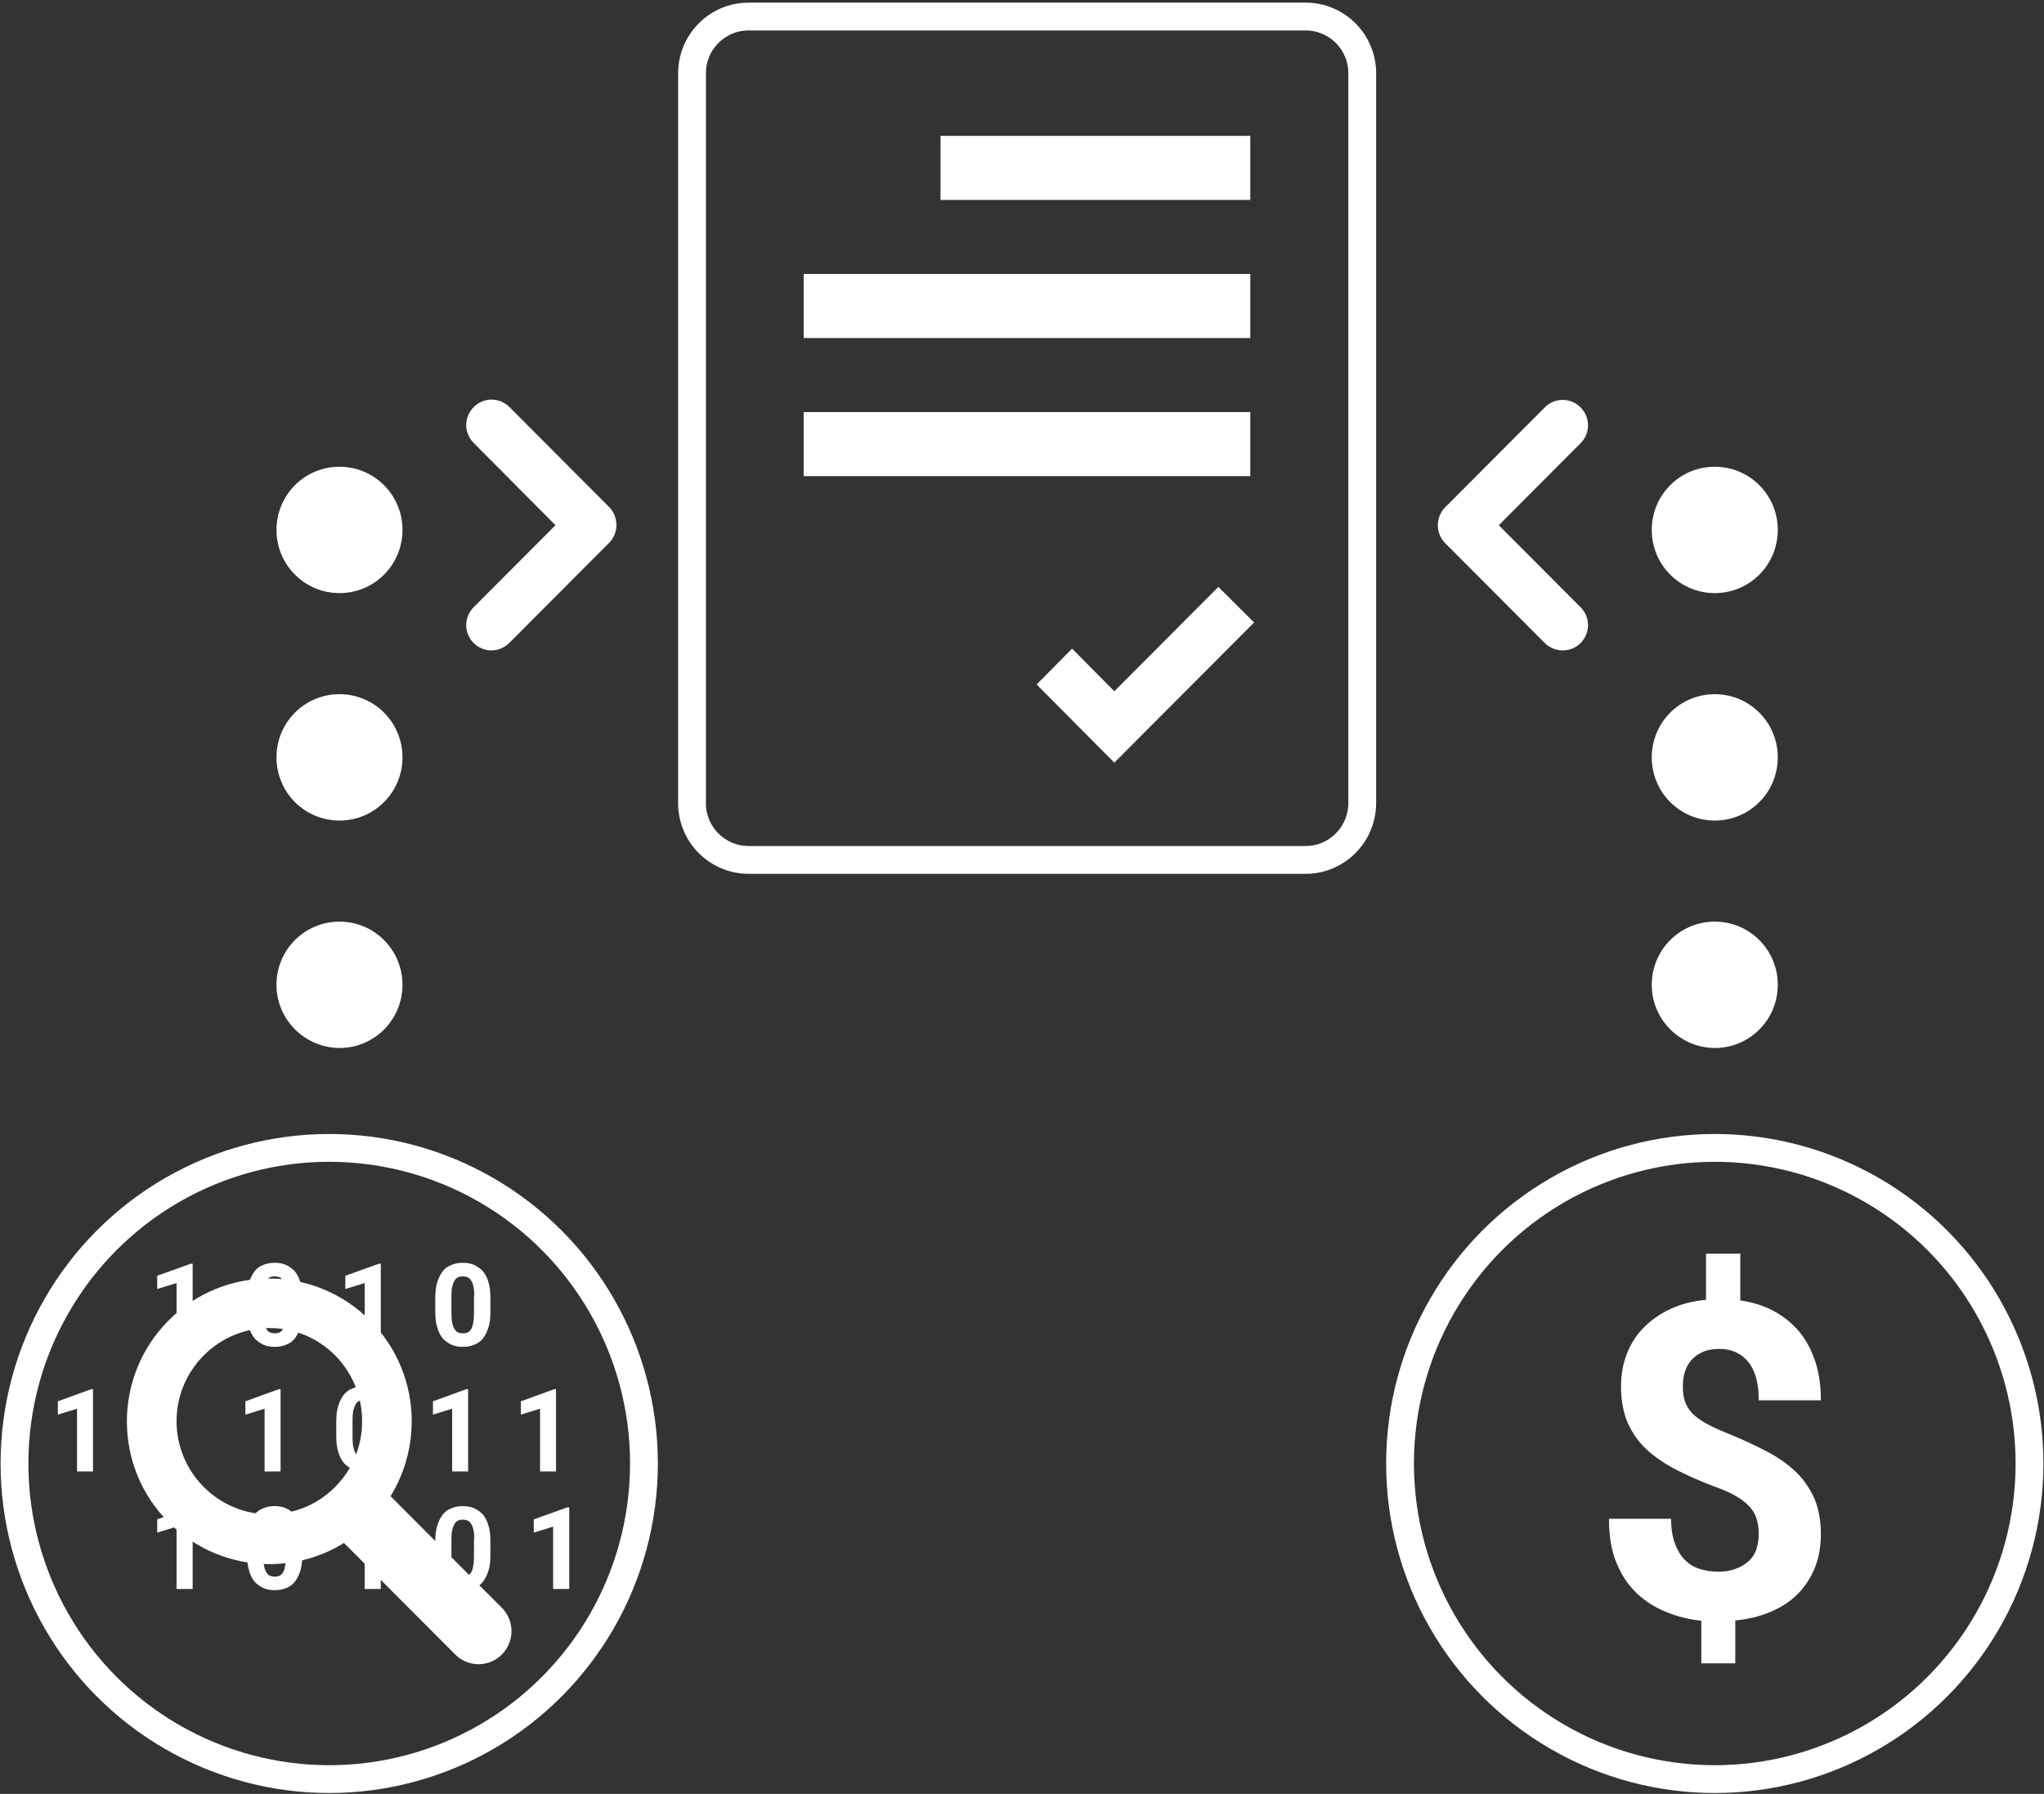 <?xml version="1.0" encoding="UTF-8"?>
<svg width="147px" height="129px" viewBox="0 0 147 129" version="1.1" xmlns="http://www.w3.org/2000/svg" xmlns:xlink="http://www.w3.org/1999/xlink">
    <rect x="0" y="0" width="147" height="129" fill="#333333" stroke="none"/>
    <!-- Generator: Sketch 51.3 (57544) - http://www.bohemiancoding.com/sketch -->
    <title>Icon</title>
    <desc>Created with Sketch.</desc>
    <defs></defs>
    <g id="Page-1" stroke="none" stroke-width="1" fill="none" fill-rule="evenodd">
        <g id="Web-Main" transform="translate(-1371, -1988)" fill-rule="nonzero">
            <g id="Features-First-Part" transform="translate(52, 1629)">
                <g id="Feature-3" transform="translate(1128, 332)">
                    <g id="Icon" transform="translate(192, 28)">
                        <g id="Group">
                            <g transform="translate(48.685, 0)">
                                <path d="M44.217,60.837 L4.152,60.837 C1.918,60.837 0.084,59.02 0.084,56.759 L0.084,4.269 C0.084,2.029 1.897,0.19 4.152,0.19 L44.217,0.19 C46.451,0.19 48.284,2.007 48.284,4.269 L48.284,56.78 C48.263,59.02 46.451,60.837 44.217,60.837 Z" id="Shape" stroke="#FFFFFF" stroke-width="2"></path>
                                <polygon id="Shape" fill="#FFFFFF" points="30.454 53.843 24.869 48.222 27.419 45.644 30.454 48.708 37.936 41.206 40.507 43.763"></polygon>
                                <rect id="Rectangle-path" fill="#FFFFFF" x="17.956" y="8.77" width="22.277" height="4.607"></rect>
                                <rect id="Rectangle-path" fill="#FFFFFF" x="8.114" y="18.701" width="32.119" height="4.607"></rect>
                                <rect id="Rectangle-path" fill="#FFFFFF" x="8.114" y="28.633" width="32.119" height="4.607"></rect>
                            </g>
                            <path d="M117.791,69.818 C117.791,67.304 119.815,65.275 122.323,65.275 C124.831,65.275 126.854,67.304 126.854,69.818 C126.854,72.333 124.831,74.362 122.323,74.362 C119.815,74.34 117.791,72.312 117.791,69.818 Z M117.791,53.463 C117.791,50.948 119.815,48.919 122.323,48.919 C124.831,48.919 126.854,50.948 126.854,53.463 C126.854,55.977 124.831,58.006 122.323,58.006 C119.815,58.006 117.791,55.977 117.791,53.463 Z M117.791,37.107 C117.791,34.592 119.815,32.564 122.323,32.564 C124.831,32.564 126.854,34.592 126.854,37.107 C126.854,39.621 124.831,41.65 122.323,41.65 C119.815,41.65 117.791,39.621 117.791,37.107 Z" id="Shape" fill="#FFFFFF"></path>
                            <path d="M18.884,69.818 C18.884,67.304 20.907,65.275 23.415,65.275 C25.923,65.275 27.946,67.304 27.946,69.818 C27.946,72.333 25.923,74.362 23.415,74.362 C20.907,74.34 18.884,72.312 18.884,69.818 Z M18.884,53.463 C18.884,50.948 20.907,48.919 23.415,48.919 C25.923,48.919 27.946,50.948 27.946,53.463 C27.946,55.977 25.923,58.006 23.415,58.006 C20.907,58.006 18.884,55.977 18.884,53.463 Z M18.884,37.107 C18.884,34.592 20.907,32.564 23.415,32.564 C25.923,32.564 27.946,34.592 27.946,37.107 C27.946,39.621 25.923,41.65 23.415,41.65 C20.907,41.65 18.884,39.621 18.884,37.107 Z" id="Shape" fill="#FFFFFF"></path>
                            <g transform="translate(0, 81.356)">
                                <ellipse id="Oval" stroke="#FFFFFF" stroke-width="2" cx="22.677" cy="22.885" rx="22.635" ry="22.695"></ellipse>
                                <g transform="translate(3.161, 8.453)" fill="#FFFFFF" id="Shape">
                                    <g transform="translate(6.955, 0)">
                                        <polygon points="2.74 5.938 1.581 5.938 1.581 1.458 0.19 1.881 0.19 0.93 2.613 0.063 2.74 0.063"></polygon>
                                        <path d="M10.622,3.529 C10.622,3.973 10.58,4.353 10.475,4.67 C10.369,4.987 10.243,5.241 10.074,5.452 C9.906,5.663 9.695,5.811 9.442,5.896 C9.189,6.001 8.936,6.044 8.641,6.044 C8.346,6.044 8.072,6.001 7.84,5.896 C7.608,5.79 7.398,5.642 7.208,5.452 C7.039,5.241 6.892,4.987 6.807,4.67 C6.702,4.353 6.66,3.973 6.66,3.529 L6.66,2.515 C6.66,2.071 6.702,1.691 6.807,1.374 C6.913,1.057 7.039,0.803 7.208,0.592 C7.376,0.38 7.587,0.232 7.84,0.148 C8.072,0.042 8.346,0 8.641,0 C8.936,0 9.21,0.042 9.442,0.148 C9.674,0.254 9.884,0.401 10.074,0.592 C10.243,0.803 10.39,1.057 10.475,1.374 C10.58,1.691 10.622,2.071 10.622,2.515 L10.622,3.529 Z M9.463,2.346 C9.463,2.092 9.442,1.86 9.4,1.691 C9.358,1.521 9.315,1.374 9.231,1.268 C9.168,1.162 9.084,1.078 8.978,1.035 C8.873,0.993 8.767,0.972 8.641,0.972 C8.515,0.972 8.388,0.993 8.304,1.035 C8.198,1.078 8.114,1.162 8.051,1.268 C7.988,1.374 7.924,1.521 7.882,1.691 C7.84,1.86 7.819,2.092 7.819,2.346 L7.819,3.677 C7.819,3.93 7.84,4.163 7.882,4.332 C7.924,4.522 7.967,4.649 8.051,4.776 C8.114,4.881 8.198,4.966 8.304,5.008 C8.409,5.05 8.515,5.072 8.641,5.072 C8.767,5.072 8.894,5.05 8.978,5.008 C9.084,4.966 9.168,4.881 9.231,4.776 C9.294,4.67 9.358,4.522 9.379,4.332 C9.421,4.142 9.442,3.93 9.442,3.677 L9.442,2.346 L9.463,2.346 Z"></path>
                                        <polygon points="16.27 5.938 15.111 5.938 15.111 1.458 13.72 1.881 13.72 0.93 16.144 0.063 16.27 0.063"></polygon>
                                        <path d="M24.153,3.529 C24.153,3.973 24.11,4.353 24.005,4.67 C23.9,4.987 23.773,5.241 23.605,5.452 C23.436,5.663 23.225,5.811 22.972,5.896 C22.719,6.001 22.467,6.044 22.172,6.044 C21.876,6.044 21.602,6.001 21.371,5.896 C21.139,5.79 20.928,5.642 20.738,5.452 C20.57,5.241 20.422,4.987 20.338,4.67 C20.233,4.353 20.19,3.973 20.19,3.529 L20.19,2.515 C20.19,2.071 20.233,1.691 20.338,1.374 C20.443,1.057 20.57,0.803 20.738,0.592 C20.907,0.38 21.118,0.232 21.371,0.148 C21.602,0.042 21.876,0 22.172,0 C22.467,0 22.741,0.042 22.972,0.148 C23.204,0.254 23.415,0.401 23.605,0.592 C23.773,0.803 23.921,1.057 24.005,1.374 C24.11,1.691 24.153,2.071 24.153,2.515 L24.153,3.529 Z M22.993,2.346 C22.993,2.092 22.972,1.86 22.93,1.691 C22.888,1.521 22.846,1.374 22.762,1.268 C22.698,1.162 22.614,1.078 22.509,1.035 C22.403,0.993 22.298,0.972 22.172,0.972 C22.045,0.972 21.919,0.993 21.834,1.035 C21.729,1.078 21.645,1.162 21.581,1.268 C21.518,1.374 21.455,1.521 21.413,1.691 C21.371,1.86 21.35,2.092 21.35,2.346 L21.35,3.677 C21.35,3.93 21.371,4.163 21.413,4.332 C21.455,4.522 21.497,4.649 21.581,4.776 C21.645,4.881 21.729,4.966 21.834,5.008 C21.94,5.05 22.045,5.072 22.172,5.072 C22.298,5.072 22.424,5.05 22.509,5.008 C22.614,4.966 22.698,4.881 22.762,4.776 C22.825,4.67 22.888,4.522 22.909,4.332 C22.951,4.142 22.972,3.93 22.972,3.677 L22.972,2.346 L22.993,2.346 Z"></path>
                                    </g>
                                    <g transform="translate(6.955, 17.328)">
                                        <polygon points="2.74 6.128 1.581 6.128 1.581 1.648 0.19 2.071 0.19 1.12 2.613 0.254 2.74 0.254"></polygon>
                                        <path d="M10.622,3.698 C10.622,4.142 10.58,4.522 10.475,4.839 C10.369,5.156 10.243,5.41 10.074,5.621 C9.906,5.832 9.695,5.98 9.442,6.065 C9.189,6.17 8.936,6.213 8.641,6.213 C8.346,6.213 8.072,6.17 7.84,6.065 C7.608,5.959 7.398,5.811 7.208,5.621 C7.039,5.41 6.892,5.156 6.807,4.839 C6.702,4.522 6.66,4.142 6.66,3.698 L6.66,2.684 C6.66,2.24 6.702,1.86 6.807,1.543 C6.913,1.226 7.039,0.972 7.208,0.761 C7.376,0.549 7.587,0.401 7.84,0.317 C8.072,0.211 8.346,0.169 8.641,0.169 C8.936,0.169 9.21,0.211 9.442,0.317 C9.674,0.423 9.884,0.571 10.074,0.761 C10.243,0.972 10.39,1.226 10.475,1.543 C10.58,1.86 10.622,2.24 10.622,2.684 L10.622,3.698 Z M9.463,2.515 C9.463,2.261 9.442,2.029 9.4,1.86 C9.358,1.691 9.315,1.543 9.231,1.437 C9.168,1.331 9.084,1.247 8.978,1.204 C8.873,1.162 8.767,1.141 8.641,1.141 C8.515,1.141 8.388,1.162 8.304,1.204 C8.198,1.247 8.114,1.331 8.051,1.437 C7.988,1.543 7.924,1.691 7.882,1.86 C7.84,2.029 7.819,2.261 7.819,2.515 L7.819,3.846 C7.819,4.1 7.84,4.332 7.882,4.501 C7.924,4.691 7.967,4.818 8.051,4.945 C8.114,5.05 8.198,5.135 8.304,5.177 C8.409,5.219 8.515,5.241 8.641,5.241 C8.767,5.241 8.894,5.219 8.978,5.177 C9.084,5.135 9.168,5.05 9.231,4.945 C9.294,4.839 9.358,4.691 9.379,4.501 C9.421,4.311 9.442,4.1 9.442,3.846 L9.442,2.515 L9.463,2.515 Z"></path>
                                        <polygon points="16.27 6.128 15.111 6.128 15.111 1.648 13.72 2.071 13.72 1.12 16.144 0.254 16.27 0.254"></polygon>
                                        <path d="M24.153,3.698 C24.153,4.142 24.11,4.522 24.005,4.839 C23.9,5.156 23.773,5.41 23.605,5.621 C23.436,5.832 23.225,5.98 22.972,6.065 C22.719,6.17 22.467,6.213 22.172,6.213 C21.876,6.213 21.602,6.17 21.371,6.065 C21.139,5.959 20.928,5.811 20.738,5.621 C20.57,5.41 20.422,5.156 20.338,4.839 C20.233,4.522 20.19,4.142 20.19,3.698 L20.19,2.684 C20.19,2.24 20.233,1.86 20.338,1.543 C20.443,1.226 20.57,0.972 20.738,0.761 C20.907,0.549 21.118,0.401 21.371,0.317 C21.602,0.211 21.876,0.169 22.172,0.169 C22.467,0.169 22.741,0.211 22.972,0.317 C23.204,0.423 23.415,0.571 23.605,0.761 C23.773,0.972 23.921,1.226 24.005,1.543 C24.11,1.86 24.153,2.24 24.153,2.684 L24.153,3.698 Z M22.993,2.515 C22.993,2.261 22.972,2.029 22.93,1.86 C22.888,1.691 22.846,1.543 22.762,1.437 C22.698,1.331 22.614,1.247 22.509,1.204 C22.403,1.162 22.298,1.141 22.172,1.141 C22.045,1.141 21.919,1.162 21.834,1.204 C21.729,1.247 21.645,1.331 21.581,1.437 C21.518,1.543 21.455,1.691 21.413,1.86 C21.371,2.029 21.35,2.261 21.35,2.515 L21.35,3.846 C21.35,4.1 21.371,4.332 21.413,4.501 C21.455,4.691 21.497,4.818 21.581,4.945 C21.645,5.05 21.729,5.135 21.834,5.177 C21.94,5.219 22.045,5.241 22.172,5.241 C22.298,5.241 22.424,5.219 22.509,5.177 C22.614,5.135 22.698,5.05 22.762,4.945 C22.825,4.839 22.888,4.691 22.909,4.501 C22.951,4.311 22.972,4.1 22.972,3.846 L22.972,2.515 L22.993,2.515 Z"></path>
                                        <polygon points="29.822 6.128 28.663 6.128 28.663 1.648 27.272 2.071 27.272 1.12 29.695 0.254 29.822 0.254"></polygon>
                                    </g>
                                    <g transform="translate(0, 8.875)">
                                        <polygon points="2.529 6.128 1.379 6.128 1.379 1.616 0 2.042 0 1.084 2.404 0.211 2.529 0.211"></polygon>
                                        <polygon points="16.017 6.128 14.868 6.128 14.868 1.616 13.488 2.042 13.488 1.084 15.892 0.211 16.017 0.211"></polygon>
                                        <path d="M24.026,3.578 C24.026,4.028 23.984,4.414 23.877,4.735 C23.771,5.057 23.643,5.314 23.472,5.528 C23.302,5.742 23.089,5.892 22.833,5.978 C22.599,6.085 22.322,6.128 22.024,6.128 C21.726,6.128 21.449,6.085 21.215,5.978 C20.98,5.871 20.767,5.721 20.576,5.528 C20.405,5.314 20.256,5.057 20.171,4.735 C20.064,4.414 20.022,4.028 20.022,3.578 L20.022,2.55 C20.022,2.1 20.064,1.714 20.171,1.393 C20.277,1.071 20.405,0.814 20.576,0.6 C20.746,0.386 20.959,0.236 21.215,0.15 C21.449,0.043 21.726,0 22.024,0 C22.322,0 22.599,0.043 22.833,0.15 C23.068,0.257 23.281,0.407 23.472,0.6 C23.643,0.814 23.792,1.071 23.877,1.393 C23.984,1.714 24.026,2.1 24.026,2.55 L24.026,3.578 Z M22.855,2.378 C22.855,2.121 22.833,1.886 22.791,1.714 C22.748,1.543 22.706,1.393 22.62,1.286 C22.535,1.178 22.471,1.093 22.365,1.05 C22.258,1.007 22.152,0.986 22.024,0.986 C21.896,0.986 21.768,1.007 21.683,1.05 C21.577,1.093 21.491,1.178 21.428,1.286 C21.364,1.393 21.3,1.543 21.257,1.714 C21.215,1.886 21.193,2.121 21.193,2.378 L21.193,3.728 C21.193,3.985 21.215,4.221 21.257,4.393 C21.3,4.585 21.342,4.714 21.428,4.843 C21.491,4.95 21.577,5.035 21.683,5.078 C21.79,5.121 21.896,5.142 22.024,5.142 C22.152,5.142 22.28,5.121 22.365,5.078 C22.471,5.035 22.556,4.95 22.62,4.843 C22.684,4.735 22.748,4.585 22.769,4.393 C22.812,4.2 22.833,3.985 22.833,3.728 L22.833,2.378 L22.855,2.378 Z"></path>
                                        <polygon points="29.506 6.128 28.356 6.128 28.356 1.616 26.977 2.042 26.977 1.084 29.38 0.211 29.506 0.211"></polygon>
                                        <polygon points="35.828 6.128 34.679 6.128 34.679 1.616 33.299 2.042 33.299 1.084 35.703 0.211 35.828 0.211"></polygon>
                                    </g>
                                </g>
                                <g transform="translate(8.009, 9.509)" fill="#FFFFFF" id="Shape">
                                    <path d="M23.731,27.112 L14.563,17.919 L17.914,14.56 L27.082,23.752 C28.009,24.682 28.009,26.182 27.082,27.112 C26.155,28.041 24.658,28.041 23.731,27.112 Z"></path>
                                    <path d="M17.598,3.085 C13.594,-0.93 7.102,-0.93 3.119,3.085 C-0.885,7.1 -0.885,13.609 3.119,17.602 C7.124,21.617 13.615,21.617 17.598,17.602 C21.602,13.588 21.602,7.079 17.598,3.085 Z M15.09,15.067 C12.477,17.687 8.262,17.687 5.648,15.067 C3.035,12.446 3.035,8.22 5.648,5.6 C8.262,2.98 12.477,2.98 15.09,5.6 C17.682,8.22 17.682,12.468 15.09,15.067 Z"></path>
                                </g>
                            </g>
                            <path d="M34.353,45.771 C33.89,45.771 33.426,45.602 33.068,45.242 C32.351,44.524 32.351,43.383 33.068,42.664 L38.948,36.769 L33.068,30.852 C32.351,30.133 32.351,28.992 33.068,28.274 C33.784,27.555 34.922,27.555 35.639,28.274 L42.805,35.459 C43.142,35.797 43.331,36.262 43.331,36.748 C43.331,37.234 43.142,37.699 42.805,38.037 L35.639,45.221 C35.281,45.581 34.817,45.771 34.353,45.771 Z" id="Shape" fill="#FFFFFF"></path>
                            <path d="M111.384,45.771 C111.848,45.771 112.312,45.602 112.67,45.242 C113.387,44.524 113.387,43.383 112.67,42.664 L106.79,36.769 L112.67,30.873 C113.387,30.155 113.387,29.013 112.67,28.295 C111.953,27.577 110.815,27.577 110.099,28.295 L102.933,35.48 C102.596,35.818 102.406,36.283 102.406,36.769 C102.406,37.255 102.596,37.72 102.933,38.058 L110.099,45.242 C110.436,45.581 110.921,45.771 111.384,45.771 Z" id="Shape" fill="#FFFFFF"></path>
                            <g transform="translate(99.688, 81.356)">
                                <ellipse id="Oval" stroke="#FFFFFF" stroke-width="2" cx="22.635" cy="22.885" rx="22.635" ry="22.695"></ellipse>
                                <path d="M25.797,27.957 C25.797,27.513 25.733,27.133 25.628,26.816 C25.523,26.478 25.333,26.182 25.08,25.928 C24.827,25.654 24.49,25.421 24.089,25.189 C23.689,24.956 23.183,24.745 22.593,24.534 C21.581,24.153 20.675,23.752 19.853,23.329 C19.031,22.906 18.336,22.42 17.746,21.892 C17.156,21.343 16.713,20.709 16.376,19.969 C16.06,19.23 15.891,18.363 15.891,17.349 C15.891,16.483 16.039,15.68 16.334,14.94 C16.629,14.221 17.029,13.588 17.577,13.059 C18.104,12.531 18.757,12.087 19.495,11.749 C20.233,11.411 21.076,11.2 22.003,11.115 L22.003,7.798 L24.469,7.798 L24.469,11.157 C25.354,11.284 26.155,11.538 26.871,11.918 C27.588,12.299 28.199,12.806 28.705,13.397 C29.211,14.01 29.59,14.729 29.864,15.553 C30.138,16.377 30.265,17.307 30.265,18.342 L25.797,18.342 C25.797,17.095 25.544,16.187 25.038,15.574 C24.532,14.961 23.836,14.644 22.993,14.644 C22.53,14.644 22.129,14.707 21.792,14.855 C21.455,15.003 21.181,15.194 20.97,15.426 C20.759,15.658 20.591,15.954 20.485,16.292 C20.38,16.63 20.338,16.969 20.338,17.37 C20.338,17.75 20.38,18.089 20.485,18.405 C20.591,18.722 20.759,18.997 21.012,19.272 C21.265,19.525 21.602,19.779 22.024,20.011 C22.445,20.244 22.951,20.476 23.584,20.73 C24.574,21.131 25.48,21.554 26.302,21.977 C27.124,22.399 27.82,22.885 28.41,23.435 C29,23.984 29.443,24.639 29.78,25.358 C30.096,26.097 30.265,26.964 30.265,27.957 C30.265,28.866 30.117,29.69 29.822,30.408 C29.527,31.127 29.105,31.761 28.578,32.289 C28.052,32.817 27.398,33.24 26.64,33.557 C25.881,33.874 25.038,34.085 24.11,34.17 L24.11,37.255 L21.666,37.255 L21.666,34.191 C20.802,34.106 19.98,33.895 19.179,33.578 C18.378,33.261 17.682,32.817 17.05,32.247 C16.439,31.655 15.933,30.936 15.575,30.049 C15.195,29.161 15.027,28.105 15.027,26.858 L19.495,26.858 C19.495,27.598 19.6,28.21 19.79,28.697 C19.98,29.183 20.233,29.584 20.549,29.88 C20.865,30.176 21.223,30.387 21.645,30.493 C22.045,30.619 22.467,30.662 22.888,30.662 C23.373,30.662 23.794,30.598 24.153,30.45 C24.511,30.324 24.827,30.133 25.08,29.901 C25.333,29.669 25.523,29.373 25.628,29.056 C25.733,28.697 25.797,28.358 25.797,27.957 Z" id="Shape" fill="#FFFFFF"></path>
                            </g>
                        </g>
                    </g>
                </g>
            </g>
        </g>
    </g>
</svg>